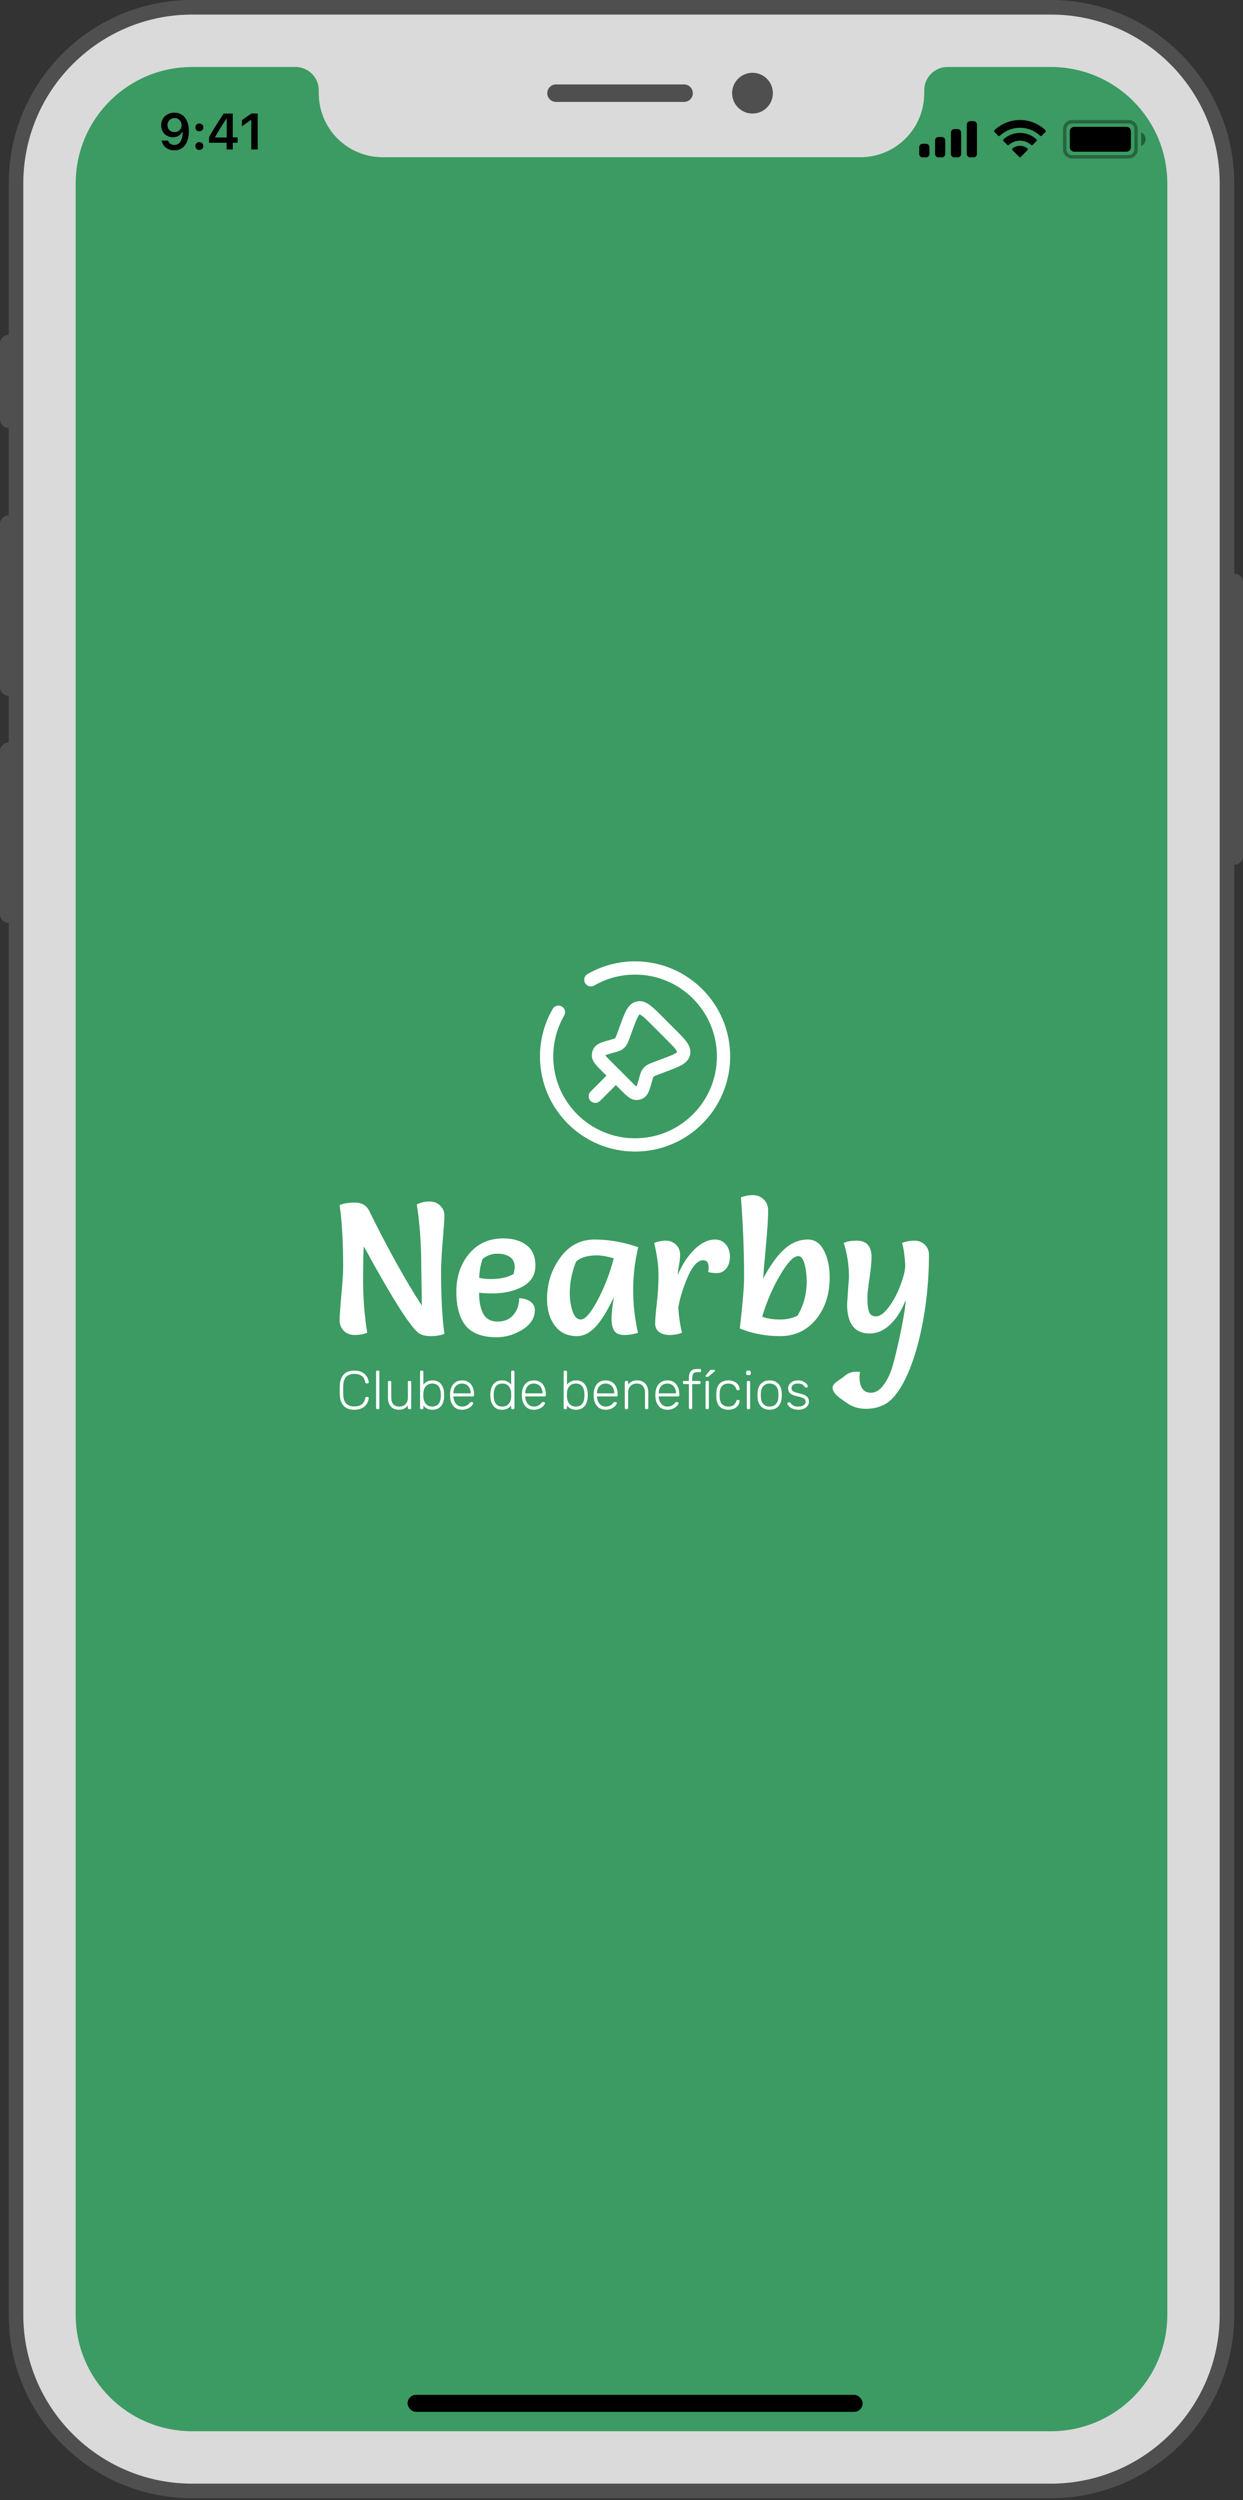 <svg width="366" height="736" viewBox="0 0 366 736" fill="none" xmlns="http://www.w3.org/2000/svg">
<rect x="0" y="0" width="366" height="736" fill="#333333" stroke="none"/>
<g clip-path="url(#clip0_418_407)">
<path d="M21 37C21 25.954 29.954 17 41 17H332C343.046 17 352 25.954 352 37V697C352 708.046 343.046 717 332 717H41C29.954 717 21 708.046 21 697V37Z" fill="#3B9B62"/>
<rect x="80" y="270" width="214" height="163" rx="8" fill="#3B9B62"/>
<path d="M122.729 354.569C123.9 353.984 125.126 353.691 126.407 353.691C127.725 353.691 128.786 354.093 129.592 354.899C130.433 355.704 130.854 356.674 130.854 357.808C130.854 358.943 130.69 361.45 130.36 365.33C130.031 369.173 129.866 372.229 129.866 374.498C129.866 381.782 130.196 387.839 130.854 392.671C129.683 393.11 128.365 393.329 126.901 393.329C125.474 393.329 124.358 393.091 123.553 392.616C121.21 391.261 115.738 382.697 107.137 366.922C106.991 368.349 106.918 371.698 106.918 376.969C106.918 382.203 107.32 387.327 108.125 392.341C106.991 392.78 105.765 393 104.447 393C103.129 393 102.05 392.579 101.208 391.737C100.403 390.895 100 389.889 100 388.718C100 387.546 100.165 385.094 100.494 381.361C100.86 377.628 101.043 374.809 101.043 372.906C101.043 365.623 100.695 359.584 100 354.789C101.025 354.276 102.525 354.02 104.502 354.02C106.478 354.02 107.869 354.807 108.674 356.381C114.091 367.398 119.27 376.731 124.211 384.38C124.102 377.353 124.047 373.638 124.047 373.236C124.047 366.391 123.607 360.169 122.729 354.569Z" fill="white"/>
<path d="M141.067 380.537C141.067 383.173 141.488 385.259 142.329 386.796C143.171 388.297 144.58 389.047 146.557 389.047C148.533 389.047 150.071 388.388 151.169 387.071C152.303 385.716 152.87 384.088 152.87 382.184C154.115 382.184 155.195 382.496 156.11 383.118C157.025 383.74 157.482 384.6 157.482 385.698C157.482 387.967 156.274 389.871 153.859 391.408C151.443 392.908 148.899 393.659 146.227 393.659C142.055 393.659 139.035 392.542 137.169 390.31C135.302 388.041 134.369 384.692 134.369 380.263C134.369 375.834 135.613 372.119 138.102 369.118C140.628 366.08 143.977 364.561 148.149 364.561C151.004 364.561 153.291 365.22 155.012 366.538C156.768 367.819 157.647 369.832 157.647 372.577C157.647 375.285 156.402 377.335 153.914 378.726C151.461 380.08 148.46 380.757 144.91 380.757C143.665 380.757 142.384 380.684 141.067 380.537ZM141.122 376.2C142.22 376.42 143.373 376.53 144.58 376.53C147.216 376.53 149.43 376.036 151.223 375.047C151.443 374.169 151.553 373.473 151.553 372.961C151.553 371.68 151.095 370.71 150.18 370.051C149.265 369.393 148.003 369.063 146.392 369.063C144.818 369.063 143.391 369.576 142.11 370.6C141.451 372.504 141.122 374.37 141.122 376.2Z" fill="white"/>
<path d="M187.915 367.142C186.927 371.351 186.433 375.578 186.433 379.824C186.433 384.033 186.909 388.205 187.86 392.341C186.543 392.78 185.189 393 183.798 393C182.407 393 181.437 392.597 180.888 391.792C180.339 390.95 180.064 389.761 180.064 388.224C180.064 386.65 180.302 384.509 180.778 381.8C178.18 387.363 175.672 390.877 173.257 392.341C172.159 393 171.024 393.329 169.853 393.329C167.071 393.329 164.912 392.305 163.375 390.255C161.837 388.169 161.069 385.588 161.069 382.514C161.069 377.829 162.368 373.73 164.967 370.216C167.565 366.666 170.933 364.891 175.068 364.891C179.241 364.891 183.523 365.641 187.915 367.142ZM180.723 370.436C178.783 369.85 177.136 369.557 175.782 369.557C173.037 369.557 170.988 370.161 169.633 371.369C168.389 374.443 167.767 377.573 167.767 380.757C167.767 382.441 168.023 384.143 168.535 385.863C169.084 387.583 169.908 388.443 171.006 388.443C172.287 388.443 173.934 386.558 175.947 382.788C177.96 379.018 179.552 374.901 180.723 370.436Z" fill="white"/>
<path d="M200.813 392.341C199.678 392.78 198.47 393 197.189 393C195.908 393 194.865 392.707 194.06 392.122C193.291 391.499 192.907 390.658 192.907 389.596C192.907 388.498 193.072 386.522 193.401 383.667C193.731 380.812 193.895 378.049 193.895 375.377C193.895 372.668 193.474 369.502 192.632 365.879C193.804 365.44 194.957 365.22 196.091 365.22C197.226 365.22 198.196 365.604 199.001 366.373C199.843 367.142 200.264 368.166 200.264 369.447C200.264 370.106 200.154 371.094 199.934 372.412C199.715 373.693 199.587 374.663 199.55 375.322C200.977 372.064 202.661 369.521 204.601 367.691C206.577 365.824 208.535 364.891 210.475 364.891C211.83 364.891 212.909 365.366 213.714 366.318C214.52 367.27 214.922 368.478 214.922 369.942C214.922 371.369 214.556 372.54 213.824 373.455C213.092 374.334 212.177 374.773 211.079 374.773C210.018 374.773 209.158 374.663 208.499 374.443C208.609 374.004 208.664 373.602 208.664 373.236C208.664 371.735 208.133 370.985 207.071 370.985C205.461 370.985 203.942 372.613 202.515 375.871C201.124 379.092 200.191 382.111 199.715 384.929C199.898 387.675 200.264 390.145 200.813 392.341Z" fill="white"/>
<path d="M217.834 391.078C218.676 383.795 219.096 378.781 219.096 376.036C219.096 368.349 218.785 360.499 218.163 352.483C219.261 352.044 220.432 351.824 221.677 351.824C222.921 351.824 223.983 352.245 224.861 353.087C225.739 353.929 226.179 354.99 226.179 356.271C226.179 358.467 225.959 361.981 225.52 366.812C225.081 371.607 224.806 374.809 224.696 376.42C227.698 370.783 230.681 367.27 233.645 365.879C234.963 365.22 236.372 364.891 237.873 364.891C239.922 364.891 241.496 365.97 242.594 368.13C243.729 370.289 244.296 372.924 244.296 376.036C244.296 381.013 242.942 385.149 240.233 388.443C237.525 391.701 234.011 393.329 229.692 393.329C225.41 393.329 221.457 392.579 217.834 391.078ZM224.422 387.62C225.886 388.169 227.624 388.443 229.637 388.443C231.65 388.443 233.389 388.059 234.853 387.29C236.646 384.216 237.543 380.867 237.543 377.243C237.543 375.523 237.342 373.858 236.939 372.247C236.537 370.6 235.896 369.777 235.018 369.777C233.664 369.777 231.888 371.643 229.692 375.377C227.496 379.11 225.739 383.191 224.422 387.62Z" fill="white"/>
<path d="M249.427 383.886L249.976 375.981C249.976 372.43 249.463 369.063 248.438 365.879C249.463 365.44 250.726 365.22 252.227 365.22C255.155 365.22 256.619 366.849 256.619 370.106C256.619 371.57 256.417 373.638 256.015 376.31C255.612 378.982 255.411 380.83 255.411 381.855C255.411 382.843 255.429 383.575 255.466 384.051C255.502 384.49 255.594 385.021 255.74 385.643C255.96 386.888 256.674 387.51 257.881 387.51C259.126 387.51 260.443 386.54 261.834 384.6C263.262 382.624 264.396 380.446 265.238 378.067C266.117 375.688 266.556 373.803 266.556 372.412C266.373 369.521 266.062 367.343 265.622 365.879C266.794 365.44 267.983 365.22 269.191 365.22C270.435 365.22 271.46 365.604 272.265 366.373C273.107 367.142 273.528 368.166 273.528 369.447C273.528 389.431 267.868 409.418 260.548 413.408C258.901 414.286 257.034 414.725 254.948 414.725C252.862 414.725 251.032 414.176 249.458 413.078C247.921 411.98 245.152 410.443 245.152 408.466C245.152 407.149 247.646 406.033 248.635 405.118C249.623 404.239 250.794 403.8 252.148 403.8C252.441 403.8 252.807 403.836 253.246 403.91C253.136 404.385 253.081 404.806 253.081 405.172C253.081 408.393 254.198 410.004 256.43 410.004C257.785 410.004 259.011 409.272 260.109 407.808C261.207 406.344 262.085 404.55 262.744 402.427C264.025 398.108 266.666 386.192 266.666 382.679C265.568 385.643 264.067 388.041 262.164 389.871C260.297 391.664 258.266 392.561 256.07 392.561C251.641 392.561 249.427 389.669 249.427 383.886Z" fill="white"/>
<path d="M104.296 415C103.325 415 102.531 414.813 101.912 414.44C101.304 414.056 100.851 413.539 100.552 412.888C100.253 412.237 100.088 411.496 100.056 410.664C100.045 410.227 100.04 409.757 100.04 409.256C100.04 408.755 100.045 408.275 100.056 407.816C100.088 406.984 100.253 406.243 100.552 405.592C100.851 404.931 101.304 404.413 101.912 404.04C102.531 403.667 103.325 403.48 104.296 403.48C105.053 403.48 105.699 403.587 106.232 403.8C106.765 404.013 107.197 404.296 107.528 404.648C107.869 404.989 108.12 405.363 108.28 405.768C108.451 406.163 108.547 406.552 108.568 406.936C108.579 407.032 108.547 407.112 108.472 407.176C108.408 407.229 108.328 407.256 108.232 407.256H107.912C107.827 407.256 107.752 407.235 107.688 407.192C107.624 407.139 107.581 407.048 107.56 406.92C107.357 405.971 106.973 405.32 106.408 404.968C105.853 404.616 105.149 404.44 104.296 404.44C103.325 404.44 102.552 404.717 101.976 405.272C101.411 405.816 101.107 406.691 101.064 407.896C101.032 408.771 101.032 409.667 101.064 410.584C101.107 411.789 101.411 412.669 101.976 413.224C102.552 413.768 103.325 414.04 104.296 414.04C105.149 414.04 105.853 413.864 106.408 413.512C106.973 413.16 107.357 412.509 107.56 411.56C107.581 411.432 107.624 411.347 107.688 411.304C107.752 411.251 107.827 411.224 107.912 411.224H108.232C108.328 411.224 108.408 411.256 108.472 411.32C108.547 411.373 108.579 411.448 108.568 411.544C108.547 411.928 108.451 412.323 108.28 412.728C108.12 413.123 107.869 413.496 107.528 413.848C107.197 414.189 106.765 414.467 106.232 414.68C105.699 414.893 105.053 415 104.296 415Z" fill="white"/>
<path d="M111.086 414.84C110.979 414.84 110.894 414.808 110.83 414.744C110.766 414.68 110.734 414.595 110.734 414.488V403.832C110.734 403.725 110.766 403.64 110.83 403.576C110.894 403.512 110.979 403.48 111.086 403.48H111.358C111.465 403.48 111.55 403.512 111.614 403.576C111.678 403.64 111.71 403.725 111.71 403.832V414.488C111.71 414.595 111.678 414.68 111.614 414.744C111.55 414.808 111.465 414.84 111.358 414.84H111.086Z" fill="white"/>
<path d="M117.432 415C116.706 415 116.104 414.845 115.624 414.536C115.154 414.216 114.802 413.784 114.568 413.24C114.344 412.696 114.232 412.088 114.232 411.416V406.872C114.232 406.765 114.264 406.68 114.328 406.616C114.392 406.552 114.477 406.52 114.584 406.52H114.856C114.962 406.52 115.048 406.552 115.112 406.616C115.176 406.68 115.208 406.765 115.208 406.872V411.336C115.208 413.16 116.002 414.072 117.592 414.072C118.349 414.072 118.957 413.832 119.416 413.352C119.874 412.861 120.104 412.189 120.104 411.336V406.872C120.104 406.765 120.136 406.68 120.2 406.616C120.264 406.552 120.349 406.52 120.456 406.52H120.728C120.834 406.52 120.92 406.552 120.984 406.616C121.048 406.68 121.08 406.765 121.08 406.872V414.488C121.08 414.595 121.048 414.68 120.984 414.744C120.92 414.808 120.834 414.84 120.728 414.84H120.456C120.349 414.84 120.264 414.808 120.2 414.744C120.136 414.68 120.104 414.595 120.104 414.488V413.736C119.816 414.109 119.469 414.413 119.064 414.648C118.669 414.883 118.125 415 117.432 415Z" fill="white"/>
<path d="M127.351 415C126.69 415 126.14 414.883 125.703 414.648C125.276 414.403 124.93 414.099 124.663 413.736V414.488C124.663 414.595 124.631 414.68 124.567 414.744C124.503 414.808 124.418 414.84 124.311 414.84H124.039C123.932 414.84 123.847 414.808 123.783 414.744C123.719 414.68 123.687 414.595 123.687 414.488V403.832C123.687 403.725 123.719 403.64 123.783 403.576C123.847 403.512 123.932 403.48 124.039 403.48H124.311C124.418 403.48 124.503 403.512 124.567 403.576C124.631 403.64 124.663 403.725 124.663 403.832V407.624C124.93 407.272 125.276 406.973 125.703 406.728C126.14 406.483 126.69 406.36 127.351 406.36C127.98 406.36 128.508 406.472 128.935 406.696C129.362 406.92 129.708 407.219 129.975 407.592C130.242 407.965 130.439 408.381 130.567 408.84C130.695 409.299 130.764 409.763 130.775 410.232C130.786 410.392 130.791 410.541 130.791 410.68C130.791 410.819 130.786 410.968 130.775 411.128C130.764 411.597 130.695 412.061 130.567 412.52C130.439 412.979 130.242 413.395 129.975 413.768C129.708 414.141 129.362 414.44 128.935 414.664C128.508 414.888 127.98 415 127.351 415ZM127.255 414.072C127.884 414.072 128.38 413.933 128.743 413.656C129.106 413.379 129.367 413.016 129.527 412.568C129.687 412.12 129.778 411.64 129.799 411.128C129.81 410.829 129.81 410.531 129.799 410.232C129.778 409.72 129.687 409.24 129.527 408.792C129.367 408.344 129.106 407.981 128.743 407.704C128.38 407.427 127.884 407.288 127.255 407.288C126.668 407.288 126.183 407.427 125.799 407.704C125.426 407.981 125.143 408.328 124.951 408.744C124.77 409.16 124.674 409.581 124.663 410.008C124.652 410.168 124.647 410.376 124.647 410.632C124.647 410.888 124.652 411.096 124.663 411.256C124.684 411.693 124.78 412.131 124.951 412.568C125.132 412.995 125.41 413.352 125.783 413.64C126.156 413.928 126.647 414.072 127.255 414.072Z" fill="white"/>
<path d="M136.04 415C135.006 415 134.184 414.664 133.576 413.992C132.968 413.309 132.622 412.419 132.536 411.32C132.526 411.16 132.52 410.947 132.52 410.68C132.52 410.413 132.526 410.2 132.536 410.04C132.59 409.315 132.76 408.675 133.048 408.12C133.336 407.565 133.731 407.133 134.232 406.824C134.744 406.515 135.347 406.36 136.04 406.36C136.787 406.36 137.422 406.525 137.944 406.856C138.467 407.187 138.867 407.661 139.144 408.28C139.432 408.899 139.576 409.635 139.576 410.488V410.728C139.576 410.835 139.539 410.92 139.464 410.984C139.4 411.048 139.315 411.08 139.208 411.08H133.512C133.512 411.08 133.512 411.101 133.512 411.144C133.512 411.187 133.512 411.219 133.512 411.24C133.534 411.72 133.646 412.179 133.848 412.616C134.051 413.043 134.339 413.395 134.712 413.672C135.086 413.939 135.528 414.072 136.04 414.072C136.499 414.072 136.878 414.003 137.176 413.864C137.486 413.725 137.731 413.576 137.912 413.416C138.094 413.245 138.211 413.117 138.264 413.032C138.36 412.893 138.435 412.813 138.488 412.792C138.542 412.76 138.627 412.744 138.744 412.744H139C139.096 412.744 139.176 412.776 139.24 412.84C139.315 412.893 139.347 412.968 139.336 413.064C139.326 413.213 139.24 413.4 139.08 413.624C138.931 413.837 138.712 414.051 138.424 414.264C138.147 414.477 137.806 414.653 137.4 414.792C136.995 414.931 136.542 415 136.04 415ZM133.512 410.184H138.6V410.12C138.6 409.587 138.499 409.107 138.296 408.68C138.094 408.253 137.8 407.917 137.416 407.672C137.032 407.416 136.574 407.288 136.04 407.288C135.507 407.288 135.048 407.416 134.664 407.672C134.291 407.917 134.003 408.253 133.8 408.68C133.608 409.107 133.512 409.587 133.512 410.12V410.184Z" fill="white"/>
<path d="M147.82 415C147.201 415 146.673 414.888 146.236 414.664C145.809 414.44 145.462 414.141 145.196 413.768C144.929 413.395 144.732 412.979 144.604 412.52C144.486 412.061 144.417 411.597 144.396 411.128C144.385 410.968 144.38 410.819 144.38 410.68C144.38 410.541 144.385 410.392 144.396 410.232C144.417 409.763 144.486 409.299 144.604 408.84C144.732 408.381 144.929 407.965 145.196 407.592C145.462 407.219 145.809 406.92 146.236 406.696C146.673 406.472 147.201 406.36 147.82 406.36C148.481 406.36 149.025 406.483 149.452 406.728C149.889 406.973 150.241 407.272 150.508 407.624V403.832C150.508 403.725 150.54 403.64 150.604 403.576C150.668 403.512 150.753 403.48 150.86 403.48H151.132C151.238 403.48 151.324 403.512 151.388 403.576C151.452 403.64 151.484 403.725 151.484 403.832V414.488C151.484 414.595 151.452 414.68 151.388 414.744C151.324 414.808 151.238 414.84 151.132 414.84H150.86C150.753 414.84 150.668 414.808 150.604 414.744C150.54 414.68 150.508 414.595 150.508 414.488V413.736C150.241 414.099 149.889 414.403 149.452 414.648C149.025 414.883 148.481 415 147.82 415ZM147.916 414.072C148.524 414.072 149.014 413.928 149.388 413.64C149.761 413.352 150.038 412.995 150.22 412.568C150.401 412.131 150.497 411.693 150.508 411.256C150.518 411.096 150.524 410.888 150.524 410.632C150.524 410.376 150.518 410.168 150.508 410.008C150.497 409.581 150.396 409.16 150.204 408.744C150.022 408.328 149.745 407.981 149.372 407.704C148.998 407.427 148.513 407.288 147.916 407.288C147.297 407.288 146.801 407.427 146.428 407.704C146.065 407.981 145.804 408.344 145.644 408.792C145.484 409.24 145.393 409.72 145.372 410.232C145.361 410.531 145.361 410.829 145.372 411.128C145.393 411.64 145.484 412.12 145.644 412.568C145.804 413.016 146.065 413.379 146.428 413.656C146.801 413.933 147.297 414.072 147.916 414.072Z" fill="white"/>
<path d="M157.181 415C156.146 415 155.325 414.664 154.717 413.992C154.109 413.309 153.762 412.419 153.677 411.32C153.666 411.16 153.661 410.947 153.661 410.68C153.661 410.413 153.666 410.2 153.677 410.04C153.73 409.315 153.901 408.675 154.189 408.12C154.477 407.565 154.872 407.133 155.373 406.824C155.885 406.515 156.488 406.36 157.181 406.36C157.928 406.36 158.562 406.525 159.085 406.856C159.608 407.187 160.008 407.661 160.285 408.28C160.573 408.899 160.717 409.635 160.717 410.488V410.728C160.717 410.835 160.68 410.92 160.605 410.984C160.541 411.048 160.456 411.08 160.349 411.08H154.653C154.653 411.08 154.653 411.101 154.653 411.144C154.653 411.187 154.653 411.219 154.653 411.24C154.674 411.72 154.786 412.179 154.989 412.616C155.192 413.043 155.48 413.395 155.853 413.672C156.226 413.939 156.669 414.072 157.181 414.072C157.64 414.072 158.018 414.003 158.317 413.864C158.626 413.725 158.872 413.576 159.053 413.416C159.234 413.245 159.352 413.117 159.405 413.032C159.501 412.893 159.576 412.813 159.629 412.792C159.682 412.76 159.768 412.744 159.885 412.744H160.141C160.237 412.744 160.317 412.776 160.381 412.84C160.456 412.893 160.488 412.968 160.477 413.064C160.466 413.213 160.381 413.4 160.221 413.624C160.072 413.837 159.853 414.051 159.565 414.264C159.288 414.477 158.946 414.653 158.541 414.792C158.136 414.931 157.682 415 157.181 415ZM154.653 410.184H159.741V410.12C159.741 409.587 159.64 409.107 159.437 408.68C159.234 408.253 158.941 407.917 158.557 407.672C158.173 407.416 157.714 407.288 157.181 407.288C156.648 407.288 156.189 407.416 155.805 407.672C155.432 407.917 155.144 408.253 154.941 408.68C154.749 409.107 154.653 409.587 154.653 410.12V410.184Z" fill="white"/>
<path d="M169.632 415C168.971 415 168.422 414.883 167.984 414.648C167.558 414.403 167.211 414.099 166.944 413.736V414.488C166.944 414.595 166.912 414.68 166.848 414.744C166.784 414.808 166.699 414.84 166.592 414.84H166.32C166.214 414.84 166.128 414.808 166.064 414.744C166 414.68 165.968 414.595 165.968 414.488V403.832C165.968 403.725 166 403.64 166.064 403.576C166.128 403.512 166.214 403.48 166.32 403.48H166.592C166.699 403.48 166.784 403.512 166.848 403.576C166.912 403.64 166.944 403.725 166.944 403.832V407.624C167.211 407.272 167.558 406.973 167.984 406.728C168.422 406.483 168.971 406.36 169.632 406.36C170.262 406.36 170.79 406.472 171.216 406.696C171.643 406.92 171.99 407.219 172.256 407.592C172.523 407.965 172.72 408.381 172.848 408.84C172.976 409.299 173.046 409.763 173.056 410.232C173.067 410.392 173.072 410.541 173.072 410.68C173.072 410.819 173.067 410.968 173.056 411.128C173.046 411.597 172.976 412.061 172.848 412.52C172.72 412.979 172.523 413.395 172.256 413.768C171.99 414.141 171.643 414.44 171.216 414.664C170.79 414.888 170.262 415 169.632 415ZM169.536 414.072C170.166 414.072 170.662 413.933 171.024 413.656C171.387 413.379 171.648 413.016 171.808 412.568C171.968 412.12 172.059 411.64 172.08 411.128C172.091 410.829 172.091 410.531 172.08 410.232C172.059 409.72 171.968 409.24 171.808 408.792C171.648 408.344 171.387 407.981 171.024 407.704C170.662 407.427 170.166 407.288 169.536 407.288C168.95 407.288 168.464 407.427 168.08 407.704C167.707 407.981 167.424 408.328 167.232 408.744C167.051 409.16 166.955 409.581 166.944 410.008C166.934 410.168 166.928 410.376 166.928 410.632C166.928 410.888 166.934 411.096 166.944 411.256C166.966 411.693 167.062 412.131 167.232 412.568C167.414 412.995 167.691 413.352 168.064 413.64C168.438 413.928 168.928 414.072 169.536 414.072Z" fill="white"/>
<path d="M178.321 415C177.287 415 176.465 414.664 175.857 413.992C175.249 413.309 174.903 412.419 174.817 411.32C174.807 411.16 174.801 410.947 174.801 410.68C174.801 410.413 174.807 410.2 174.817 410.04C174.871 409.315 175.041 408.675 175.329 408.12C175.617 407.565 176.012 407.133 176.513 406.824C177.025 406.515 177.628 406.36 178.321 406.36C179.068 406.36 179.703 406.525 180.225 406.856C180.748 407.187 181.148 407.661 181.425 408.28C181.713 408.899 181.857 409.635 181.857 410.488V410.728C181.857 410.835 181.82 410.92 181.745 410.984C181.681 411.048 181.596 411.08 181.489 411.08H175.793C175.793 411.08 175.793 411.101 175.793 411.144C175.793 411.187 175.793 411.219 175.793 411.24C175.815 411.72 175.927 412.179 176.129 412.616C176.332 413.043 176.62 413.395 176.993 413.672C177.367 413.939 177.809 414.072 178.321 414.072C178.78 414.072 179.159 414.003 179.457 413.864C179.767 413.725 180.012 413.576 180.193 413.416C180.375 413.245 180.492 413.117 180.545 413.032C180.641 412.893 180.716 412.813 180.769 412.792C180.823 412.76 180.908 412.744 181.025 412.744H181.281C181.377 412.744 181.457 412.776 181.521 412.84C181.596 412.893 181.628 412.968 181.617 413.064C181.607 413.213 181.521 413.4 181.361 413.624C181.212 413.837 180.993 414.051 180.705 414.264C180.428 414.477 180.087 414.653 179.681 414.792C179.276 414.931 178.823 415 178.321 415ZM175.793 410.184H180.881V410.12C180.881 409.587 180.78 409.107 180.577 408.68C180.375 408.253 180.081 407.917 179.697 407.672C179.313 407.416 178.855 407.288 178.321 407.288C177.788 407.288 177.329 407.416 176.945 407.672C176.572 407.917 176.284 408.253 176.081 408.68C175.889 409.107 175.793 409.587 175.793 410.12V410.184Z" fill="white"/>
<path d="M184.32 414.84C184.213 414.84 184.128 414.808 184.064 414.744C184 414.68 183.968 414.595 183.968 414.488V406.872C183.968 406.765 184 406.68 184.064 406.616C184.128 406.552 184.213 406.52 184.32 406.52H184.592C184.699 406.52 184.784 406.552 184.848 406.616C184.912 406.68 184.944 406.765 184.944 406.872V407.624C185.232 407.251 185.579 406.947 185.984 406.712C186.4 406.477 186.949 406.36 187.632 406.36C188.357 406.36 188.96 406.52 189.44 406.84C189.931 407.149 190.293 407.576 190.528 408.12C190.773 408.653 190.896 409.261 190.896 409.944V414.488C190.896 414.595 190.864 414.68 190.8 414.744C190.736 414.808 190.651 414.84 190.544 414.84H190.272C190.165 414.84 190.08 414.808 190.016 414.744C189.952 414.68 189.92 414.595 189.92 414.488V410.024C189.92 409.171 189.712 408.504 189.296 408.024C188.88 407.533 188.272 407.288 187.472 407.288C186.715 407.288 186.101 407.533 185.632 408.024C185.173 408.504 184.944 409.171 184.944 410.024V414.488C184.944 414.595 184.912 414.68 184.848 414.744C184.784 414.808 184.699 414.84 184.592 414.84H184.32Z" fill="white"/>
<path d="M196.493 415C195.459 415 194.637 414.664 194.029 413.992C193.421 413.309 193.075 412.419 192.989 411.32C192.979 411.16 192.973 410.947 192.973 410.68C192.973 410.413 192.979 410.2 192.989 410.04C193.043 409.315 193.213 408.675 193.501 408.12C193.789 407.565 194.184 407.133 194.685 406.824C195.197 406.515 195.8 406.36 196.493 406.36C197.24 406.36 197.875 406.525 198.397 406.856C198.92 407.187 199.32 407.661 199.597 408.28C199.885 408.899 200.029 409.635 200.029 410.488V410.728C200.029 410.835 199.992 410.92 199.917 410.984C199.853 411.048 199.768 411.08 199.661 411.08H193.965C193.965 411.08 193.965 411.101 193.965 411.144C193.965 411.187 193.965 411.219 193.965 411.24C193.987 411.72 194.099 412.179 194.301 412.616C194.504 413.043 194.792 413.395 195.165 413.672C195.539 413.939 195.981 414.072 196.493 414.072C196.952 414.072 197.331 414.003 197.629 413.864C197.939 413.725 198.184 413.576 198.365 413.416C198.547 413.245 198.664 413.117 198.717 413.032C198.813 412.893 198.888 412.813 198.941 412.792C198.995 412.76 199.08 412.744 199.197 412.744H199.453C199.549 412.744 199.629 412.776 199.693 412.84C199.768 412.893 199.8 412.968 199.789 413.064C199.779 413.213 199.693 413.4 199.533 413.624C199.384 413.837 199.165 414.051 198.877 414.264C198.6 414.477 198.259 414.653 197.853 414.792C197.448 414.931 196.995 415 196.493 415ZM193.965 410.184H199.053V410.12C199.053 409.587 198.952 409.107 198.749 408.68C198.547 408.253 198.253 407.917 197.869 407.672C197.485 407.416 197.027 407.288 196.493 407.288C195.96 407.288 195.501 407.416 195.117 407.672C194.744 407.917 194.456 408.253 194.253 408.68C194.061 409.107 193.965 409.587 193.965 410.12V410.184Z" fill="white"/>
<path d="M203.198 414.84C203.091 414.84 203.006 414.808 202.942 414.744C202.878 414.68 202.846 414.595 202.846 414.488V407.448H201.422C201.315 407.448 201.23 407.416 201.166 407.352C201.102 407.288 201.07 407.203 201.07 407.096V406.872C201.07 406.765 201.102 406.68 201.166 406.616C201.23 406.552 201.315 406.52 201.422 406.52H202.846V405.608C202.846 405.128 202.91 404.691 203.038 404.296C203.176 403.901 203.416 403.587 203.758 403.352C204.11 403.117 204.611 403 205.262 403H206.094C206.2 403 206.286 403.032 206.35 403.096C206.414 403.16 206.446 403.245 206.446 403.352V403.576C206.446 403.683 206.414 403.768 206.35 403.832C206.286 403.896 206.2 403.928 206.094 403.928H205.262C204.696 403.928 204.312 404.083 204.11 404.392C203.918 404.691 203.822 405.123 203.822 405.688V406.52H205.934C206.04 406.52 206.126 406.552 206.19 406.616C206.254 406.68 206.286 406.765 206.286 406.872V407.096C206.286 407.203 206.254 407.288 206.19 407.352C206.126 407.416 206.04 407.448 205.934 407.448H203.822V414.488C203.822 414.595 203.79 414.68 203.726 414.744C203.662 414.808 203.576 414.84 203.47 414.84H203.198Z" fill="white"/>
<path d="M208.101 414.84C207.994 414.84 207.909 414.808 207.845 414.744C207.781 414.68 207.749 414.595 207.749 414.488V406.872C207.749 406.765 207.781 406.68 207.845 406.616C207.909 406.552 207.994 406.52 208.101 406.52H208.373C208.48 406.52 208.565 406.552 208.629 406.616C208.693 406.68 208.725 406.765 208.725 406.872V414.488C208.725 414.595 208.693 414.68 208.629 414.744C208.565 414.808 208.48 414.84 208.373 414.84H208.101ZM208.021 405.32C207.85 405.32 207.765 405.235 207.765 405.064C207.765 404.979 207.792 404.909 207.845 404.856L208.949 403.528C209.034 403.421 209.114 403.347 209.189 403.304C209.264 403.261 209.381 403.24 209.541 403.24H210.197C210.4 403.24 210.501 403.341 210.501 403.544C210.501 403.619 210.474 403.683 210.421 403.736L208.677 405.16C208.592 405.235 208.512 405.283 208.437 405.304C208.373 405.315 208.288 405.32 208.181 405.32H208.021Z" fill="white"/>
<path d="M214.464 415C213.717 415 213.082 414.856 212.56 414.568C212.037 414.269 211.637 413.843 211.36 413.288C211.093 412.733 210.949 412.077 210.928 411.32C210.917 411.16 210.912 410.947 210.912 410.68C210.912 410.413 210.917 410.2 210.928 410.04C210.949 409.272 211.093 408.616 211.36 408.072C211.637 407.517 212.037 407.096 212.56 406.808C213.082 406.509 213.717 406.36 214.464 406.36C215.029 406.36 215.514 406.44 215.92 406.6C216.336 406.749 216.677 406.952 216.944 407.208C217.21 407.453 217.413 407.725 217.552 408.024C217.69 408.323 217.765 408.616 217.776 408.904C217.786 409.011 217.754 409.096 217.68 409.16C217.605 409.224 217.52 409.256 217.424 409.256H217.2C217.093 409.256 217.013 409.235 216.96 409.192C216.917 409.139 216.869 409.048 216.816 408.92C216.592 408.312 216.282 407.891 215.888 407.656C215.504 407.411 215.029 407.288 214.464 407.288C213.738 407.288 213.136 407.512 212.656 407.96C212.186 408.397 211.936 409.117 211.904 410.12C211.882 410.493 211.882 410.867 211.904 411.24C211.936 412.243 212.186 412.968 212.656 413.416C213.136 413.853 213.738 414.072 214.464 414.072C215.029 414.072 215.504 413.955 215.888 413.72C216.282 413.475 216.592 413.048 216.816 412.44C216.869 412.312 216.917 412.227 216.96 412.184C217.013 412.131 217.093 412.104 217.2 412.104H217.424C217.52 412.104 217.605 412.136 217.68 412.2C217.754 412.264 217.786 412.349 217.776 412.456C217.765 412.691 217.717 412.925 217.632 413.16C217.546 413.395 217.413 413.624 217.232 413.848C217.061 414.072 216.848 414.269 216.592 414.44C216.336 414.611 216.026 414.744 215.664 414.84C215.312 414.947 214.912 415 214.464 415Z" fill="white"/>
<path d="M220.242 414.84C220.135 414.84 220.05 414.808 219.986 414.744C219.922 414.68 219.89 414.595 219.89 414.488V406.872C219.89 406.765 219.922 406.68 219.986 406.616C220.05 406.552 220.135 406.52 220.242 406.52H220.514C220.62 406.52 220.706 406.552 220.77 406.616C220.834 406.68 220.866 406.765 220.866 406.872V414.488C220.866 414.595 220.834 414.68 220.77 414.744C220.706 414.808 220.62 414.84 220.514 414.84H220.242ZM220.066 404.808C219.959 404.808 219.874 404.776 219.81 404.712C219.746 404.648 219.714 404.563 219.714 404.456V403.848C219.714 403.741 219.746 403.656 219.81 403.592C219.874 403.517 219.959 403.48 220.066 403.48H220.674C220.78 403.48 220.866 403.517 220.93 403.592C221.004 403.656 221.042 403.741 221.042 403.848V404.456C221.042 404.563 221.004 404.648 220.93 404.712C220.866 404.776 220.78 404.808 220.674 404.808H220.066Z" fill="white"/>
<path d="M226.62 415C225.852 415 225.207 414.84 224.684 414.52C224.172 414.2 223.778 413.763 223.5 413.208C223.234 412.653 223.09 412.035 223.068 411.352C223.058 411.192 223.052 410.968 223.052 410.68C223.052 410.392 223.058 410.168 223.068 410.008C223.09 409.315 223.234 408.696 223.5 408.152C223.778 407.597 224.172 407.16 224.684 406.84C225.207 406.52 225.852 406.36 226.62 406.36C227.388 406.36 228.028 406.52 228.54 406.84C229.063 407.16 229.458 407.597 229.724 408.152C230.002 408.696 230.151 409.315 230.172 410.008C230.183 410.168 230.188 410.392 230.188 410.68C230.188 410.968 230.183 411.192 230.172 411.352C230.151 412.035 230.002 412.653 229.724 413.208C229.458 413.763 229.063 414.2 228.54 414.52C228.028 414.84 227.388 415 226.62 415ZM226.62 414.072C227.367 414.072 227.975 413.832 228.444 413.352C228.914 412.872 229.164 412.179 229.196 411.272C229.207 411.112 229.212 410.915 229.212 410.68C229.212 410.445 229.207 410.248 229.196 410.088C229.164 409.171 228.914 408.477 228.444 408.008C227.975 407.528 227.367 407.288 226.62 407.288C225.874 407.288 225.266 407.528 224.796 408.008C224.327 408.477 224.076 409.171 224.044 410.088C224.034 410.248 224.028 410.445 224.028 410.68C224.028 410.915 224.034 411.112 224.044 411.272C224.076 412.179 224.327 412.872 224.796 413.352C225.266 413.832 225.874 414.072 226.62 414.072Z" fill="white"/>
<path d="M235.014 415C234.459 415 233.979 414.925 233.574 414.776C233.179 414.627 232.854 414.451 232.598 414.248C232.342 414.035 232.15 413.827 232.022 413.624C231.905 413.421 231.841 413.267 231.83 413.16C231.819 413.043 231.857 412.957 231.942 412.904C232.027 412.84 232.107 412.808 232.182 412.808H232.422C232.486 412.808 232.539 412.819 232.582 412.84C232.635 412.861 232.699 412.92 232.774 413.016C232.913 413.197 233.073 413.373 233.254 413.544C233.435 413.704 233.665 413.832 233.942 413.928C234.23 414.024 234.587 414.072 235.014 414.072C235.654 414.072 236.182 413.949 236.598 413.704C237.014 413.459 237.222 413.096 237.222 412.616C237.222 412.317 237.137 412.077 236.966 411.896C236.806 411.715 236.529 411.555 236.134 411.416C235.739 411.277 235.206 411.133 234.534 410.984C233.862 410.824 233.345 410.632 232.982 410.408C232.63 410.184 232.39 409.928 232.262 409.64C232.134 409.341 232.07 409.021 232.07 408.68C232.07 408.307 232.177 407.944 232.39 407.592C232.603 407.229 232.918 406.936 233.334 406.712C233.761 406.477 234.294 406.36 234.934 406.36C235.457 406.36 235.899 406.429 236.262 406.568C236.635 406.707 236.939 406.877 237.174 407.08C237.409 407.272 237.579 407.464 237.686 407.656C237.803 407.848 237.867 408.003 237.878 408.12C237.889 408.227 237.857 408.312 237.782 408.376C237.707 408.44 237.622 408.472 237.526 408.472H237.286C237.201 408.472 237.131 408.456 237.078 408.424C237.025 408.381 236.977 408.328 236.934 408.264C236.827 408.093 236.699 407.933 236.55 407.784C236.401 407.635 236.198 407.517 235.942 407.432C235.697 407.336 235.361 407.288 234.934 407.288C234.294 407.288 233.819 407.421 233.51 407.688C233.201 407.944 233.046 408.275 233.046 408.68C233.046 408.915 233.11 409.123 233.238 409.304C233.366 409.475 233.606 409.635 233.958 409.784C234.31 409.923 234.822 410.072 235.494 410.232C236.177 410.381 236.715 410.568 237.11 410.792C237.505 411.005 237.782 411.261 237.942 411.56C238.113 411.859 238.198 412.211 238.198 412.616C238.198 413.043 238.075 413.437 237.83 413.8C237.595 414.163 237.238 414.456 236.758 414.68C236.289 414.893 235.707 415 235.014 415Z" fill="white"/>
<path d="M173.896 321.34C173.53 321.707 173.324 322.205 173.325 322.723C173.325 323.241 173.532 323.738 173.899 324.104C174.265 324.47 174.763 324.676 175.281 324.675C175.799 324.675 176.296 324.468 176.662 324.101L173.896 321.34ZM182.721 318.035C182.907 317.855 183.056 317.639 183.158 317.401C183.26 317.162 183.314 316.906 183.316 316.647C183.318 316.387 183.269 316.13 183.17 315.89C183.072 315.65 182.927 315.432 182.743 315.249C182.56 315.065 182.342 314.92 182.102 314.822C181.862 314.724 181.604 314.675 181.345 314.677C181.086 314.68 180.829 314.734 180.591 314.836C180.353 314.939 180.137 315.088 179.957 315.274L182.721 318.035ZM192.116 301.897L196.129 305.916L198.893 303.155L194.882 299.136L192.116 301.897ZM185.437 317.993L180.072 312.623L177.311 315.384L182.671 320.749L185.437 317.993ZM194.866 311.768L192.368 312.706L193.743 316.363L196.239 315.425L194.866 311.768ZM185.359 305.66L186.265 303.186L182.596 301.842L181.692 304.314L185.359 305.66ZM180.806 309.854C181.66 309.62 182.572 309.398 183.325 308.856L181.043 305.687C180.991 305.723 180.908 305.775 179.767 306.09L180.806 309.854ZM181.692 304.316C181.285 305.426 181.223 305.509 181.184 305.556L184.158 308.091C184.757 307.385 185.054 306.494 185.359 305.66L181.692 304.316ZM183.325 308.856C183.632 308.634 183.91 308.379 184.158 308.091L181.184 305.556C181.142 305.605 181.095 305.649 181.043 305.687L183.325 308.856ZM192.368 312.711C191.54 313.021 190.654 313.323 189.954 313.928L192.511 316.881C192.558 316.842 192.642 316.782 193.743 316.366L192.368 312.711ZM191.983 318.293C192.295 317.157 192.35 317.069 192.386 317.019L189.211 314.743C188.672 315.496 188.451 316.402 188.216 317.256L191.983 318.293ZM189.954 313.928C189.675 314.169 189.426 314.443 189.211 314.743L192.386 317.019C192.423 316.968 192.464 316.922 192.511 316.881L189.954 313.928ZM180.074 312.628C179.215 311.768 178.694 311.24 178.366 310.831C178.035 310.414 178.168 310.43 178.168 310.672L174.261 310.698C174.268 311.789 174.813 312.641 175.31 313.263C175.805 313.889 176.521 314.597 177.311 315.389L180.074 312.628ZM179.767 306.09C178.691 306.387 177.72 306.65 176.977 306.95C176.238 307.244 175.344 307.713 174.797 308.661L178.183 310.612C178.061 310.823 177.941 310.773 178.433 310.575C178.92 310.38 179.634 310.18 180.804 309.857L179.767 306.09ZM178.168 310.672C178.168 310.651 178.173 310.631 178.183 310.612L174.797 308.661C174.442 309.279 174.257 309.985 174.261 310.698L178.168 310.672ZM182.674 320.757C183.468 321.551 184.182 322.27 184.809 322.773C185.435 323.271 186.294 323.82 187.393 323.823L187.401 319.916C187.646 319.916 187.662 320.046 187.245 319.715C186.831 319.387 186.302 318.858 185.437 317.993L182.674 320.757ZM188.216 317.256C187.893 318.434 187.69 319.158 187.495 319.65C187.294 320.145 187.242 320.02 187.456 319.897L189.391 323.294C190.347 322.747 190.824 321.848 191.121 321.106C191.42 320.359 191.686 319.379 191.983 318.293L188.216 317.256ZM187.393 323.823C188.097 323.823 188.784 323.64 189.391 323.294L187.456 319.897C187.439 319.908 187.42 319.916 187.401 319.916L187.393 323.823ZM196.129 305.916C197.536 307.322 198.432 308.231 198.968 308.953C199.221 309.294 199.32 309.5 199.356 309.609L199.372 309.677V309.685L203.191 310.51C203.524 308.958 202.875 307.663 202.107 306.627C201.359 305.616 200.211 304.475 198.893 303.157L196.129 305.916ZM196.239 315.425C197.984 314.772 199.5 314.209 200.599 313.599C201.727 312.974 202.855 312.063 203.191 310.51L199.372 309.685L199.369 309.692L199.325 309.745C199.139 309.92 198.929 310.068 198.7 310.182C197.919 310.62 196.728 311.068 194.866 311.768L196.239 315.425ZM194.879 299.136C193.553 297.807 192.405 296.654 191.389 295.901C190.35 295.127 189.047 294.474 187.487 294.817L188.328 298.628L188.349 298.631L188.401 298.646C188.64 298.743 188.863 298.875 189.063 299.037C189.787 299.576 190.699 300.48 192.116 301.902L194.879 299.136ZM186.263 303.189C186.956 301.306 187.401 300.105 187.833 299.31C187.956 299.063 188.117 298.837 188.31 298.641L188.323 298.633H188.328L187.487 294.817C185.927 295.161 185.02 296.302 184.401 297.443C183.799 298.552 183.241 300.084 182.596 301.847L186.263 303.189ZM176.662 324.107L182.721 318.035L179.957 315.277L173.896 321.34L176.662 324.107Z" fill="white"/>
<path fill-rule="evenodd" clip-rule="evenodd" d="M186.997 286.907C182.769 286.9 178.614 288.012 174.955 290.129C174.021 290.67 172.826 290.351 172.286 289.417C171.746 288.483 172.065 287.288 172.998 286.748C177.254 284.285 182.085 282.992 187.002 283C202.465 283.001 215 295.536 215 311C215 326.464 202.464 339 187 339C171.536 339 159 326.464 159 311C159 305.905 160.364 301.117 162.748 296.998C163.288 296.064 164.484 295.746 165.417 296.286C166.351 296.827 166.67 298.022 166.129 298.955C164.08 302.494 162.907 306.609 162.907 311C162.907 324.307 173.693 335.093 187 335.093C200.307 335.093 211.093 324.307 211.093 311C211.093 297.693 200.307 286.907 187 286.907L186.997 286.907Z" fill="white"/>
<g clip-path="url(#clip1_418_407)">
<rect x="120" y="705" width="134" height="5" rx="2.5" fill="black"/>
<path opacity="0.35" d="M315.667 35.833H332.333C333.53 35.833 334.5 36.803 334.5 38V44C334.5 45.196 333.53 46.166 332.333 46.166H315.667C314.47 46.166 313.5 45.196 313.5 44V38C313.5 36.803 314.47 35.833 315.667 35.833Z" stroke="black"/>
<path opacity="0.4" d="M336 38.999V42.999C336.805 42.661 337.328 41.873 337.328 40.999C337.328 40.126 336.805 39.338 336 38.999" fill="black"/>
<path d="M315 38.666C315 37.93 315.597 37.333 316.333 37.333H331.667C332.403 37.333 333 37.93 333 38.666V43.333C333 44.069 332.403 44.666 331.667 44.666H316.333C315.597 44.666 315 44.069 315 43.333V38.666Z" fill="black"/>
<path fill-rule="evenodd" clip-rule="evenodd" d="M300.33 37.608C302.546 37.608 304.677 38.459 306.283 39.986C306.404 40.104 306.597 40.103 306.716 39.983L307.872 38.816C307.933 38.755 307.966 38.673 307.966 38.588C307.965 38.502 307.931 38.42 307.87 38.36C303.655 34.321 297.005 34.321 292.79 38.36C292.729 38.42 292.694 38.502 292.693 38.588C292.693 38.673 292.726 38.755 292.787 38.816L293.943 39.983C294.062 40.103 294.255 40.104 294.376 39.986C295.982 38.459 298.114 37.608 300.33 37.608ZM300.33 41.404C301.547 41.404 302.721 41.856 303.624 42.673C303.746 42.789 303.938 42.787 304.057 42.668L305.212 41.501C305.273 41.44 305.306 41.357 305.306 41.27C305.305 41.184 305.269 41.102 305.207 41.042C302.459 38.486 298.203 38.486 295.455 41.042C295.393 41.102 295.357 41.184 295.357 41.27C295.356 41.357 295.39 41.44 295.451 41.501L296.605 42.668C296.724 42.787 296.916 42.789 297.038 42.673C297.94 41.857 299.113 41.404 300.33 41.404ZM302.643 43.957C302.645 44.044 302.611 44.127 302.549 44.188L300.552 46.204C300.493 46.263 300.413 46.296 300.33 46.296C300.247 46.296 300.167 46.263 300.108 46.204L298.111 44.188C298.049 44.127 298.015 44.044 298.017 43.957C298.019 43.871 298.056 43.789 298.12 43.731C299.396 42.652 301.264 42.652 302.54 43.731C302.604 43.789 302.641 43.871 302.643 43.957Z" fill="black"/>
<path fill-rule="evenodd" clip-rule="evenodd" d="M286.666 35.666H285.666C285.114 35.666 284.666 36.114 284.666 36.666V45.333C284.666 45.886 285.114 46.333 285.666 46.333H286.666C287.218 46.333 287.666 45.886 287.666 45.333V36.666C287.666 36.114 287.218 35.666 286.666 35.666ZM280.999 38H281.999C282.552 38 282.999 38.448 282.999 39V45.333C282.999 45.886 282.552 46.333 281.999 46.333H280.999C280.447 46.333 279.999 45.886 279.999 45.333V39C279.999 38.448 280.447 38 280.999 38ZM277.333 40.333H276.333C275.78 40.333 275.333 40.781 275.333 41.333V45.333C275.333 45.886 275.78 46.333 276.333 46.333H277.333C277.885 46.333 278.333 45.886 278.333 45.333V41.333C278.333 40.781 277.885 40.333 277.333 40.333ZM272.666 42.333H271.666C271.114 42.333 270.666 42.781 270.666 43.333V45.333C270.666 45.886 271.114 46.333 271.666 46.333H272.666C273.218 46.333 273.666 45.886 273.666 45.333V43.333C273.666 42.781 273.218 42.333 272.666 42.333Z" fill="black"/>
</g>
<path d="M51.32 44.256C54.008 44.256 55.605 42.154 55.605 38.595C55.605 37.254 55.349 36.127 54.858 35.255C54.148 33.9 52.924 33.167 51.379 33.167C49.079 33.167 47.453 34.713 47.453 36.881C47.453 38.917 48.918 40.397 50.932 40.397C52.17 40.397 53.173 39.818 53.671 38.815H53.693C53.693 38.815 53.723 38.815 53.73 38.815C53.745 38.815 53.796 38.815 53.796 38.815C53.796 41.231 52.88 42.674 51.335 42.674C50.427 42.674 49.724 42.176 49.482 41.378H47.6C47.915 43.114 49.387 44.256 51.32 44.256ZM51.386 38.895C50.17 38.895 49.306 38.031 49.306 36.822C49.306 35.643 50.214 34.742 51.394 34.742C52.573 34.742 53.481 35.658 53.481 36.852C53.481 38.031 52.595 38.895 51.386 38.895Z" fill="black"/>
<path d="M58.696 44.154C59.392 44.154 59.868 43.656 59.868 42.997C59.868 42.33 59.392 41.839 58.696 41.839C58.008 41.839 57.524 42.33 57.524 42.997C57.524 43.656 58.008 44.154 58.696 44.154ZM58.696 38.661C59.392 38.661 59.868 38.17 59.868 37.511C59.868 36.844 59.392 36.353 58.696 36.353C58.008 36.353 57.524 36.844 57.524 37.511C57.524 38.17 58.008 38.661 58.696 38.661Z" fill="black"/>
<path d="M66.724 44H68.533V42.03H69.961V40.433H68.533V33.431H65.867C63.999 36.244 62.512 38.595 61.56 40.345V42.03H66.724V44ZM63.311 40.367C64.541 38.199 65.64 36.463 66.65 34.969H66.753V40.477H63.311V40.367Z" fill="black"/>
<path d="M73.99 44H75.879V33.431H73.997L71.236 35.365V37.181L73.865 35.335H73.99V44Z" fill="black"/>
</g>
<path fill-rule="evenodd" clip-rule="evenodd" d="M309.429 0H56.571C26.748 0 2.571 24.177 2.571 54L2.571 98.571C1.151 98.571 0 99.723 0 101.143V123.429C0 124.849 1.151 126 2.571 126V151.714C1.151 151.714 0 152.866 0 154.286V202.286C0 203.706 1.151 204.857 2.571 204.857V218.571C1.151 218.571 0 219.723 0 221.143V269.143C0 270.563 1.151 271.714 2.571 271.714L2.571 681.429C2.571 711.252 26.748 735.429 56.571 735.429H309.429C339.252 735.429 363.429 711.252 363.429 681.429L363.429 254.571C364.849 254.571 366 253.42 366 252V171.429C366 170.008 364.849 168.857 363.429 168.857L363.429 54C363.429 24.177 339.252 0 309.429 0ZM6.857 54C6.857 26.544 29.115 4.286 56.571 4.286H309.429C336.885 4.286 359.143 26.544 359.143 54V681.429C359.143 708.885 336.885 731.143 309.429 731.143H56.571C29.115 731.143 6.857 708.885 6.857 681.429V54Z" fill="#4F4F4F"/>
<path fill-rule="evenodd" clip-rule="evenodd" d="M343.715 54C343.715 35.057 328.372 19.714 309.429 19.714H279C275.213 19.714 272.143 22.784 272.143 26.571V27.428C272.143 37.886 263.743 46.286 253.286 46.286H112.715C102.257 46.286 93.857 37.886 93.857 27.428V26.571C93.857 22.784 90.787 19.714 87 19.714H56.572C37.629 19.714 22.286 35.057 22.286 54V681.428C22.286 700.371 37.629 715.714 56.572 715.714H309.429C328.372 715.714 343.715 700.371 343.715 681.428V54ZM56.572 4.286H309.429C336.857 4.286 359.143 26.571 359.143 54V681.428C359.143 708.857 336.857 731.143 309.429 731.143H56.572C29.143 731.143 6.857 708.857 6.857 681.428V54C6.857 26.571 29.143 4.286 56.572 4.286Z" fill="#DADADA"/>
<path d="M227.571 27.429C227.571 30.742 224.885 33.429 221.571 33.429C218.257 33.429 215.571 30.742 215.571 27.429C215.571 24.115 218.257 21.429 221.571 21.429C224.885 21.429 227.571 24.115 227.571 27.429Z" fill="#4F4F4F"/>
<path d="M163.714 24.857C162.294 24.857 161.143 26.009 161.143 27.429C161.143 28.849 162.294 30 163.714 30H201.428C202.848 30 204 28.849 204 27.429C204 26.009 202.848 24.857 201.428 24.857H163.714Z" fill="#4F4F4F"/>
<defs>
<clipPath id="clip0_418_407">
<path d="M21 37C21 25.954 29.954 17 41 17H332C343.046 17 352 25.954 352 37V697C352 708.046 343.046 717 332 717H41C29.954 717 21 708.046 21 697V37Z" fill="white"/>
</clipPath>
<clipPath id="clip1_418_407">
<rect x="21" y="18" width="331" height="700" rx="30" fill="white"/>
</clipPath>
</defs>
</svg>
